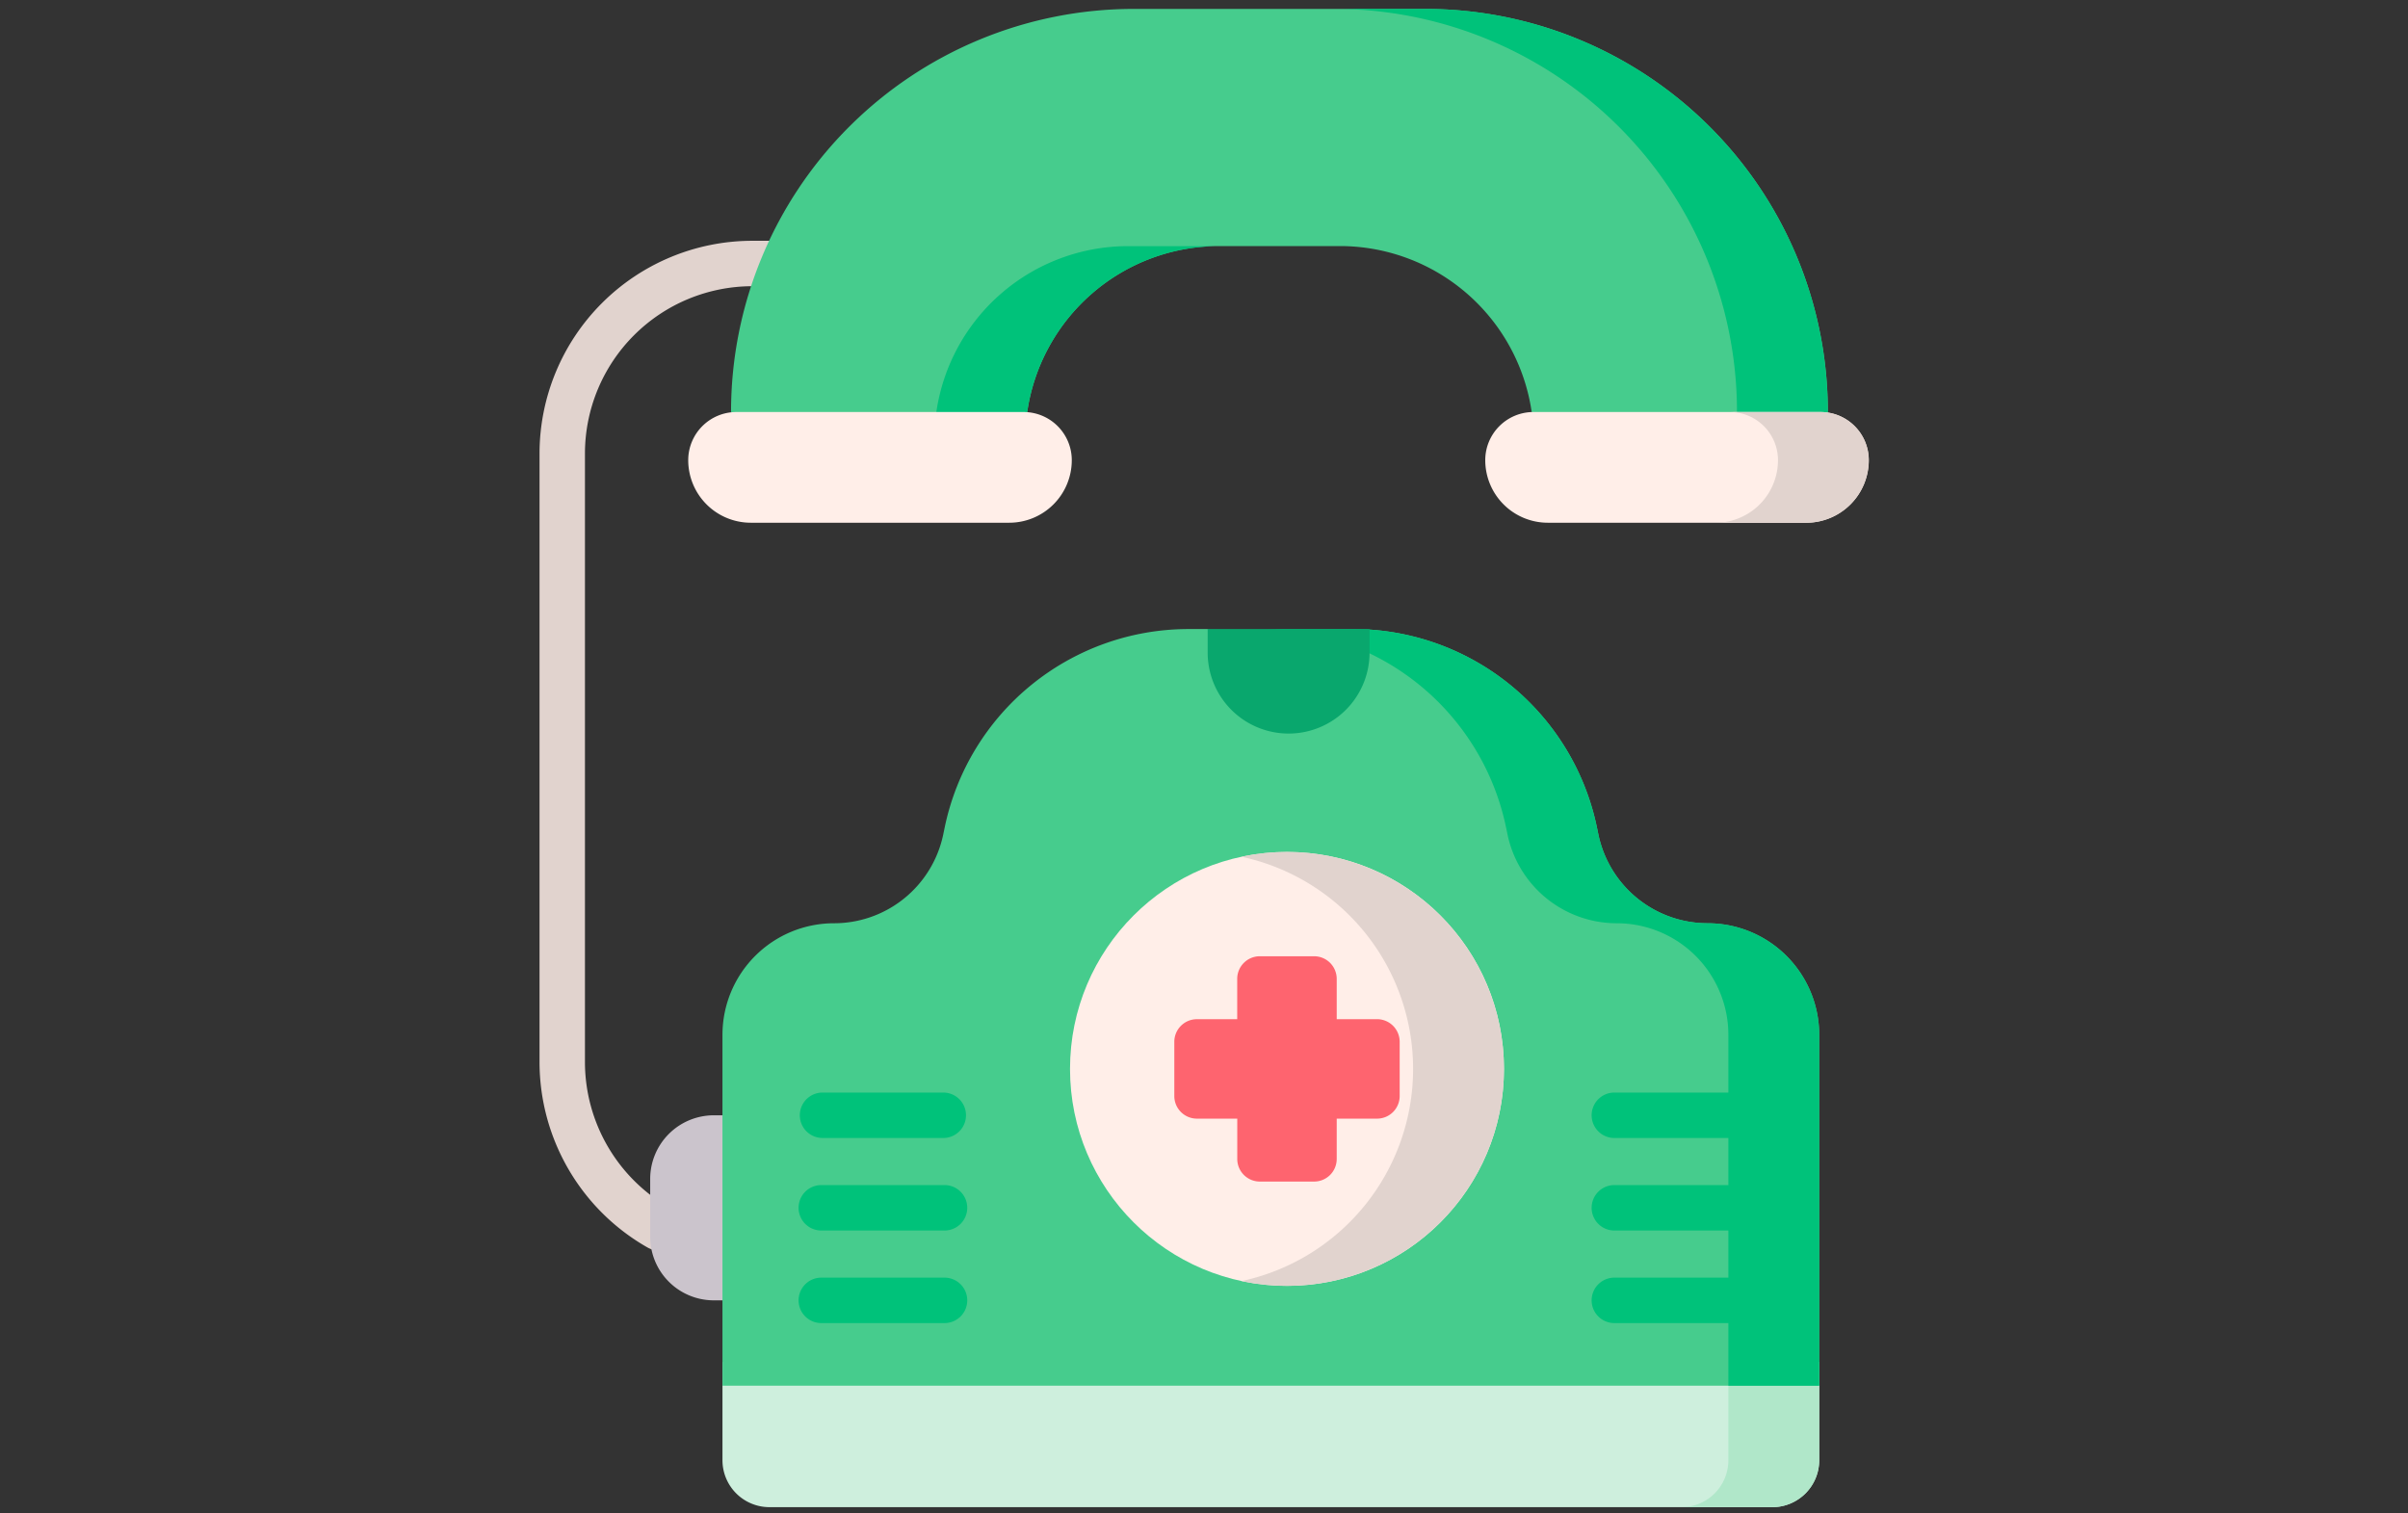 <svg xmlns="http://www.w3.org/2000/svg" xmlns:xlink="http://www.w3.org/1999/xlink" width="140" height="88" viewBox="0 0 140 88">
  <rect x="0" y="0" width="140" height="88" fill="#333333" stroke="none"/>
  <defs>
    <clipPath id="clip-path">
      <rect id="pexels-keenan-constance-2865901" width="140" height="88" rx="8" transform="translate(246 436.586)" fill="#fb8500"/>
    </clipPath>
  </defs>
  <g id="Mask_Group_23" data-name="Mask Group 23" transform="translate(-246 -436.586)" clip-path="url(#clip-path)">
    <g id="emergency-call" transform="translate(277.368 437.104)">
      <path id="Path_13692" data-name="Path 13692" d="M11.677,71.71a1.314,1.314,0,0,1-.652-.173,12.415,12.415,0,0,1-6.28-10.756V25.371A12.381,12.381,0,0,1,17.112,13h1.634a1.321,1.321,0,0,1,0,2.641H17.112a9.737,9.737,0,0,0-9.726,9.726V60.781a9.768,9.768,0,0,0,4.945,8.46,1.321,1.321,0,0,1-.655,2.469Z" transform="translate(-4.745 0.483)" fill="#e1d3ce"/>
      <path id="Path_13693" data-name="Path 13693" d="M32.7,23.441a11.271,11.271,0,0,1,11.153-9.651h7.024a11.271,11.271,0,0,1,11.153,9.651l8.39,1.761,8.829-1.761v-.022A23.419,23.419,0,0,0,55.829,0H38.9A23.419,23.419,0,0,0,15.481,23.419v.022L24.138,25.2Z" transform="translate(-4.346 0)" fill="#46cc8d"/>
      <path id="Path_13694" data-name="Path 13694" d="M54.573,0H49.29A23.419,23.419,0,0,1,72.709,23.419v.022l2.5,1.844,2.781-1.668v-.2A23.419,23.419,0,0,0,54.573,0Z" transform="translate(-3.09)" fill="#00c27a"/>
      <path id="Path_13695" data-name="Path 13695" d="M26.989,22.947l2.7,1.761,2.583-1.761A11.271,11.271,0,0,1,43.425,13.3H38.142A11.271,11.271,0,0,0,26.989,22.947Z" transform="translate(-3.919 0.494)" fill="#00c27a"/>
      <path id="Path_13696" data-name="Path 13696" d="M15.649,72.789h-1a3.7,3.7,0,0,1-3.7-3.7v-3.36a3.7,3.7,0,0,1,3.7-3.7h1Z" transform="translate(-4.515 2.304)" fill="#cbc4cc"/>
      <path id="Path_13697" data-name="Path 13697" d="M76.035,84.3H17.727A2.73,2.73,0,0,1,15,81.572V75.864H78.764v5.708A2.73,2.73,0,0,1,76.035,84.3Z" transform="translate(-4.364 2.818)" fill="#ceefdd"/>
      <path id="Path_13698" data-name="Path 13698" d="M71.485,75.864v5.708a2.73,2.73,0,0,1-2.73,2.73h5.283a2.73,2.73,0,0,0,2.73-2.73V75.864Z" transform="translate(-2.367 2.818)" fill="#b0e7c9"/>
      <path id="Path_13699" data-name="Path 13699" d="M65.922,46.7l-.075-.366A14.482,14.482,0,0,0,52.623,34.8,50.728,50.728,0,0,0,48.1,37.681l-4.9-2.913H42.1A14.481,14.481,0,0,0,27.915,46.329l-.076.366a6.488,6.488,0,0,1-6.355,5.18A6.488,6.488,0,0,0,15,58.363v20.4H78.764v-20.4a6.488,6.488,0,0,0-6.488-6.488A6.488,6.488,0,0,1,65.922,46.7Z" transform="translate(-4.364 1.291)" fill="#46cc8d"/>
      <path id="Path_13700" data-name="Path 13700" d="M71.153,51.875A6.488,6.488,0,0,1,64.8,46.7l-.076-.366A14.481,14.481,0,0,0,50.538,34.768H45.255A14.481,14.481,0,0,1,59.439,46.329l.076.366a6.488,6.488,0,0,0,6.355,5.18,6.488,6.488,0,0,1,6.488,6.488v20.4h5.283v-20.4A6.488,6.488,0,0,0,71.153,51.875Z" transform="translate(-3.24 1.291)" fill="#00c27a"/>
      <path id="Path_13701" data-name="Path 13701" d="M46.9,40.845A4.706,4.706,0,0,1,42.2,36.14V34.768h9.411V36.14A4.706,4.706,0,0,1,46.9,40.845Z" transform="translate(-3.354 1.291)" fill="#09a76d"/>
      <circle id="Ellipse_137" data-name="Ellipse 137" cx="12.615" cy="12.615" r="12.615" transform="translate(30.842 49.02)" fill="#ffeee8"/>
      <path id="Path_13702" data-name="Path 13702" d="M46.74,47.265a12.662,12.662,0,0,0-2.641.279,12.616,12.616,0,0,1,0,24.672A12.615,12.615,0,1,0,46.74,47.265Z" transform="translate(-3.283 1.756)" fill="#e1d3ce"/>
      <path id="Path_13703" data-name="Path 13703" d="M52.117,56.771H49.771V54.426a1.314,1.314,0,0,0-1.314-1.314H45.3a1.314,1.314,0,0,0-1.314,1.314v2.346H41.643a1.314,1.314,0,0,0-1.314,1.314V61.24a1.314,1.314,0,0,0,1.314,1.314h2.346V64.9A1.314,1.314,0,0,0,45.3,66.213h3.155A1.314,1.314,0,0,0,49.771,64.9V62.554h2.346a1.314,1.314,0,0,0,1.314-1.314V58.085a1.314,1.314,0,0,0-1.314-1.314Z" transform="translate(-3.423 1.973)" fill="#fe646f"/>
      <path id="Path_13704" data-name="Path 13704" d="M31.735,29.037H16.718A3.639,3.639,0,0,1,13.08,25.4a2.8,2.8,0,0,1,2.8-2.8h16.7a2.8,2.8,0,0,1,2.8,2.8A3.638,3.638,0,0,1,31.735,29.037Z" transform="translate(-4.435 0.84)" fill="#ffeee8"/>
      <path id="Path_13705" data-name="Path 13705" d="M76.415,29.037H61.4A3.639,3.639,0,0,1,57.76,25.4a2.8,2.8,0,0,1,2.8-2.8h16.7a2.8,2.8,0,0,1,2.8,2.8A3.638,3.638,0,0,1,76.415,29.037Z" transform="translate(-2.776 0.84)" fill="#ffeee8"/>
      <path id="Path_13706" data-name="Path 13706" d="M76.778,22.6H71.5a2.8,2.8,0,0,1,2.8,2.8,3.638,3.638,0,0,1-3.639,3.639h5.283A3.639,3.639,0,0,0,79.575,25.4,2.8,2.8,0,0,0,76.778,22.6Z" transform="translate(-2.297 0.84)" fill="#e1d3ce"/>
      <g id="Group_2896" data-name="Group 2896" transform="translate(15.097 63.01)">
        <path id="Path_13707" data-name="Path 13707" d="M27.714,63.395H20.622a1.321,1.321,0,0,1,0-2.641h7.092a1.321,1.321,0,0,1,0,2.641Z" transform="translate(-19.301 -60.753)" fill="#00c27a"/>
        <path id="Path_13708" data-name="Path 13708" d="M27.714,68.583H20.622a1.321,1.321,0,1,1,0-2.641h7.092a1.321,1.321,0,1,1,0,2.641Z" transform="translate(-19.301 -60.561)" fill="#00c27a"/>
        <path id="Path_13709" data-name="Path 13709" d="M27.714,73.772H20.622a1.321,1.321,0,1,1,0-2.641h7.092a1.321,1.321,0,1,1,0,2.641Z" transform="translate(-19.301 -60.368)" fill="#00c27a"/>
        <path id="Path_13710" data-name="Path 13710" d="M72.172,63.395H65.079a1.321,1.321,0,1,1,0-2.641h7.092a1.321,1.321,0,0,1,0,2.641Z" transform="translate(-17.65 -60.753)" fill="#00c27a"/>
        <path id="Path_13711" data-name="Path 13711" d="M72.172,68.583H65.079a1.321,1.321,0,1,1,0-2.641h7.092a1.321,1.321,0,1,1,0,2.641Z" transform="translate(-17.65 -60.561)" fill="#00c27a"/>
        <path id="Path_13712" data-name="Path 13712" d="M72.172,73.772H65.079a1.321,1.321,0,1,1,0-2.641h7.092a1.321,1.321,0,1,1,0,2.641Z" transform="translate(-17.65 -60.368)" fill="#00c27a"/>
      </g>
    </g>
  </g>
</svg>
